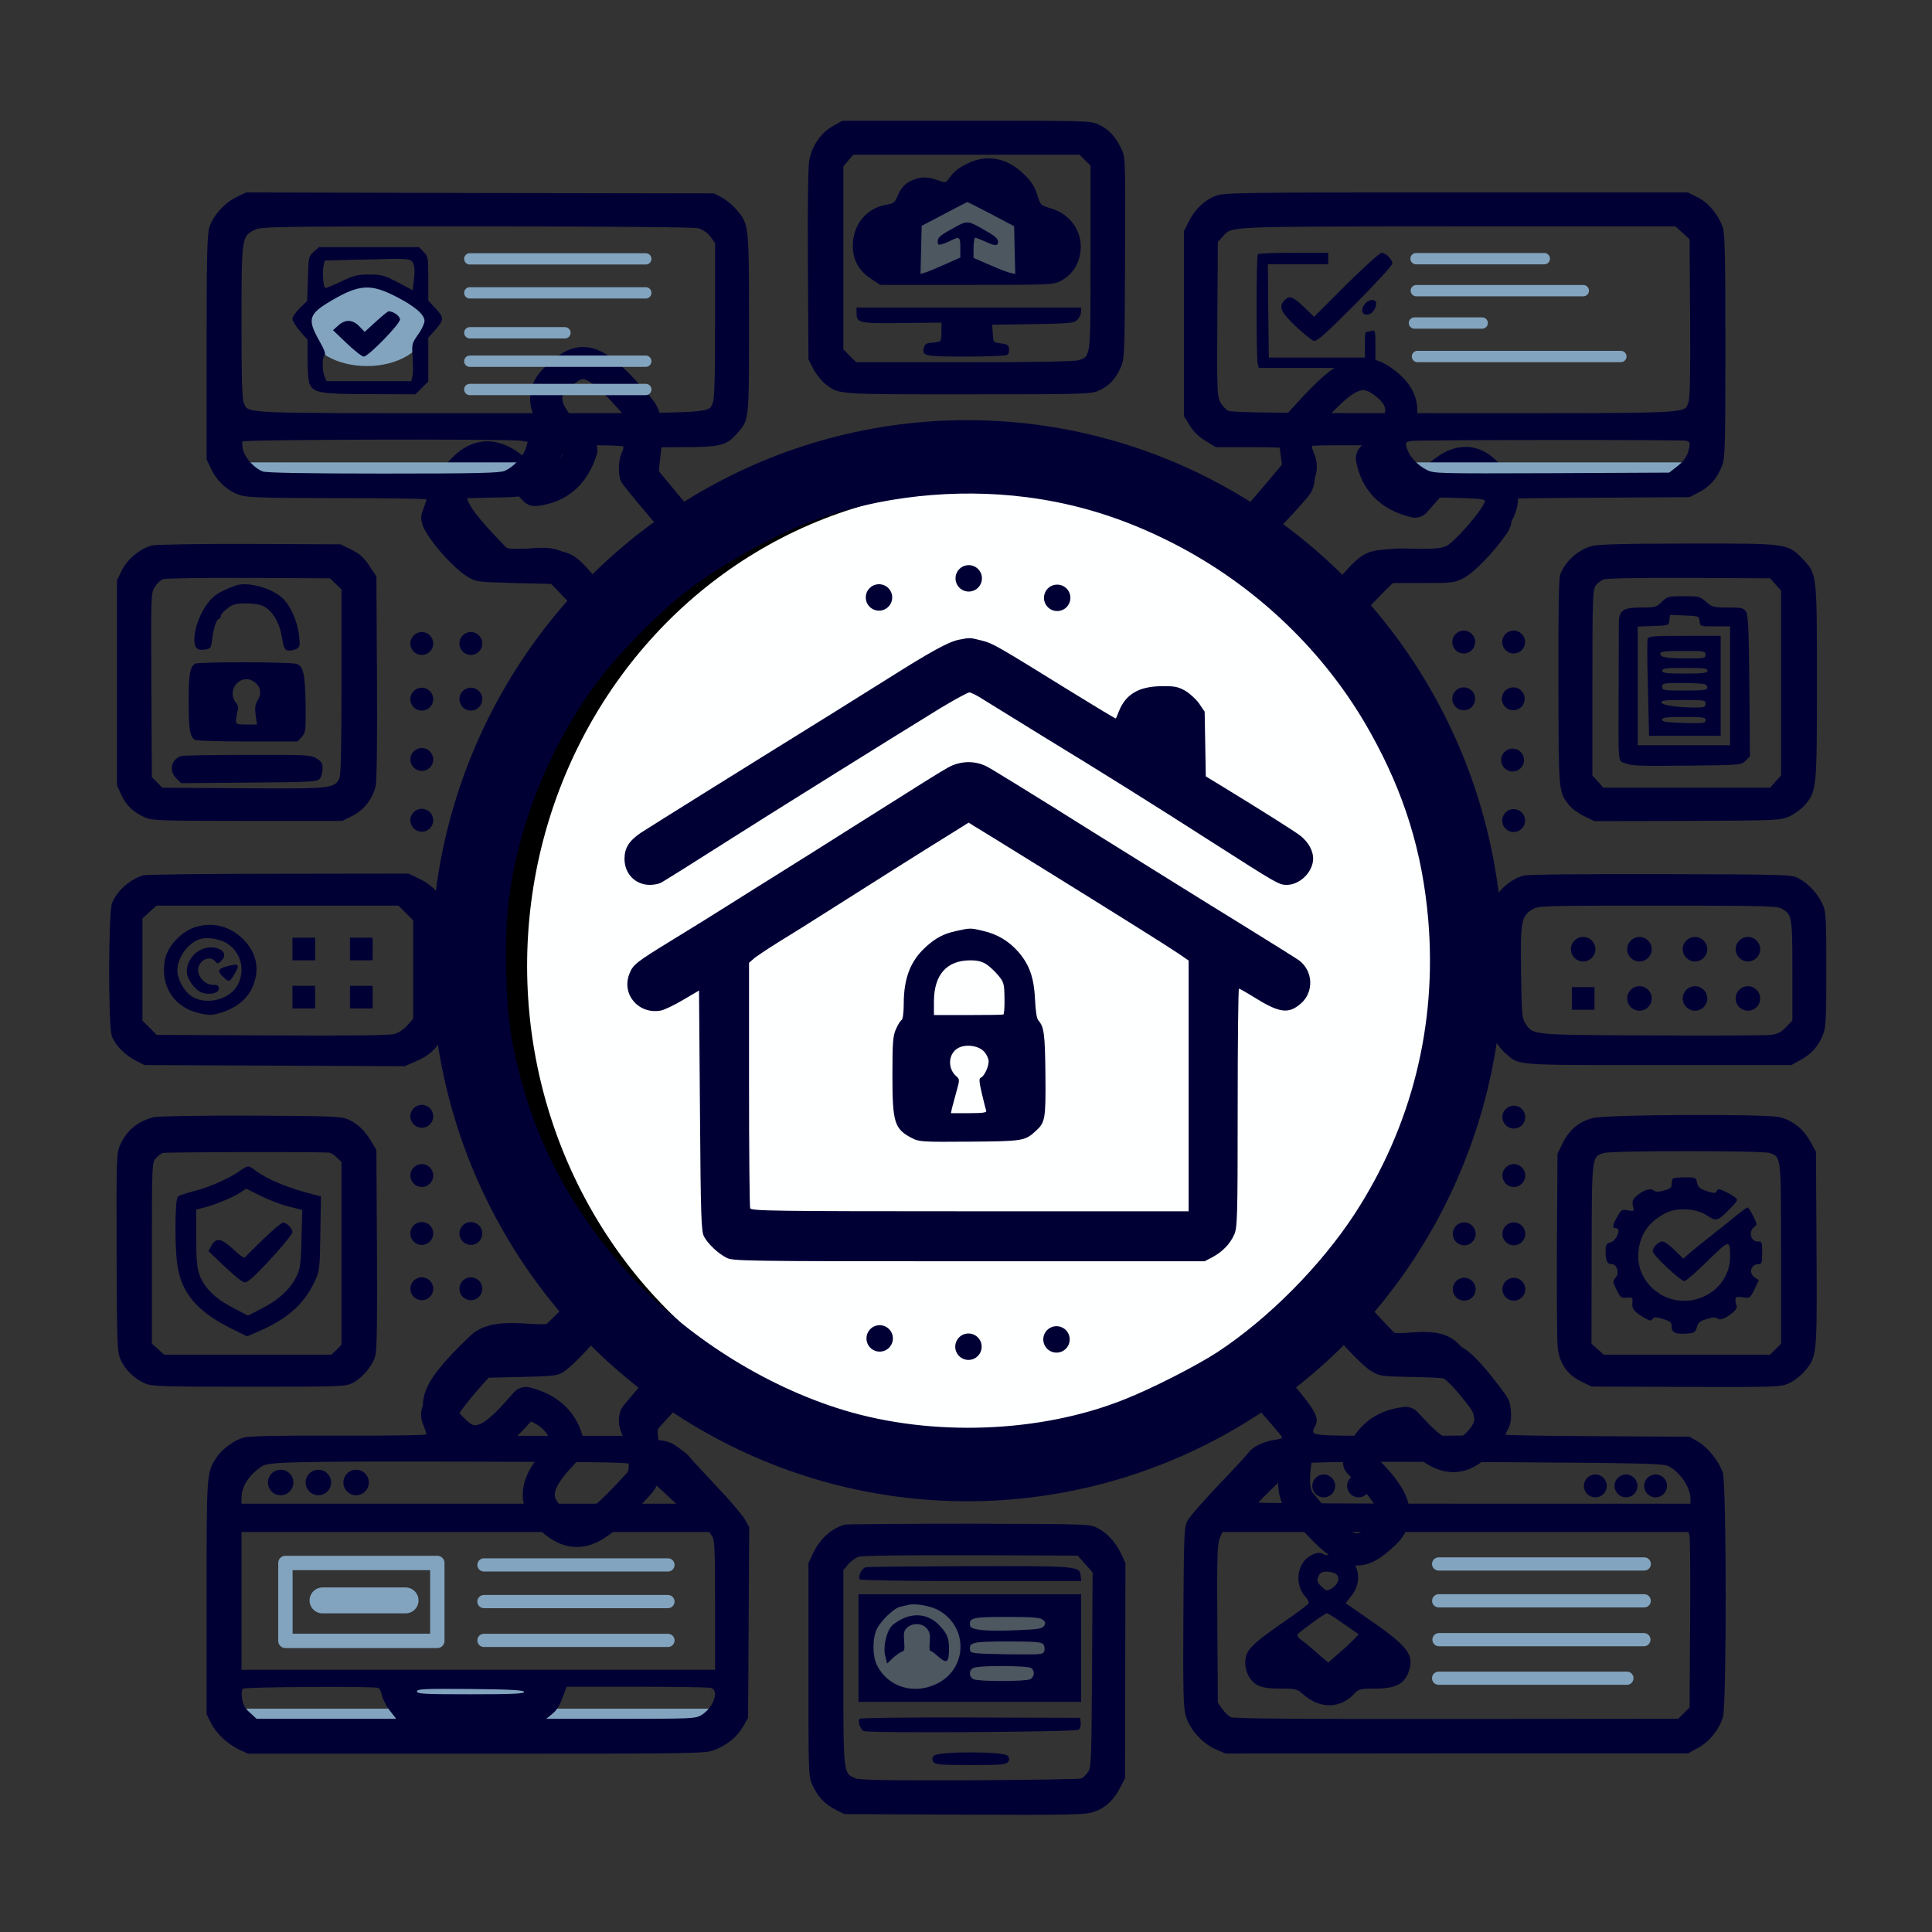 <?xml version="1.0" encoding="UTF-8" standalone="no"?>
<svg
   version="1.0"
   width="1024pt"
   height="1024pt"
   viewBox="0 0 1024 1024"
   preserveAspectRatio="xMidYMid meet"
   id="svg87"
   sodipodi:docname="logo-inkscape.svg"
   xml:space="preserve"
   inkscape:version="1.3.2 (091e20e, 2023-11-25, custom)"
   inkscape:export-filename="logo.svg"
   inkscape:export-xdpi="96"
   inkscape:export-ydpi="96"
   xmlns:inkscape="http://www.inkscape.org/namespaces/inkscape"
   xmlns:sodipodi="http://sodipodi.sourceforge.net/DTD/sodipodi-0.dtd"
   xmlns="http://www.w3.org/2000/svg"
   xmlns:svg="http://www.w3.org/2000/svg"><rect x="0" y="0" width="1024" height="1024" fill="#333333" stroke="none"/><style
     id="style1">.logo-blue-accent { stroke:#82a4bf;    fill:#82a4bf; }
.logo-fill { fill:#000035; }
.logo-stroke { stroke:#000035; }
</style><defs
     id="defs87" /><sodipodi:namedview
     id="namedview87"
     pagecolor="#ffffff"
     bordercolor="#000000"
     borderopacity="0.25"
     inkscape:showpageshadow="2"
     inkscape:pageopacity="0.0"
     inkscape:pagecheckerboard="0"
     inkscape:deskcolor="#d1d1d1"
     inkscape:document-units="pt"
     inkscape:zoom="0.49731445"
     inkscape:cx="775.16348"
     inkscape:cy="724.89348"
     inkscape:window-width="1920"
     inkscape:window-height="1009"
     inkscape:window-x="-8"
     inkscape:window-y="-8"
     inkscape:window-maximized="1"
     inkscape:current-layer="svg87"
     showgrid="false" /><ellipse
     style="display:inline;fill-opacity:1;stroke-width:325.447;stroke-linecap:butt;stroke-linejoin:round;stroke-miterlimit:14;stroke-dasharray:none;stroke-opacity:1"
     id="path92-7"
     cx="5126.122"
     cy="-5148.083"
     rx="2676.99"
     ry="2702.356"
     class="favicon-stroke  favicon-fill  logo-stroke"
     transform="matrix(0.1,0,0,0.1,0,1024)"
     inkscape:label="hintergrundRing" /><ellipse
     style="fill-opacity:1;fill:#feffff;"
     id="path92-3"
     cx="521.711"
     cy="511.909"
     class="favicon-stroke  favicon-fill"
     rx="242.33"
     ry="252.994"
     inkscape:label="hintergrund" /><path
     style="fill:none;stroke-width:17;stroke-linejoin:round;stroke-dasharray:none;stroke-opacity:1"
     d="m 369.827,287.448 c 0,0 -18.931,-19.994 -27.664,-30.714 -4.956,-6.084 5.346,-29.926 -3.146,-39.945 -25.517,-30.106 -31.328,-28.406 -44.615,-15.798 -13.287,12.608 3.399,27.02 13.729,37.577 -4.283,13.368 -12.762,19.858 -24.557,21.176 -8.781,-8.909 -22.307,-26.29 -37.257,-11.752 -14.95,14.537 -6.679,24.722 15.699,47.902 7.906,8.19 27.46,-0.854 33.673,5.173 9.62,9.332 28.547,30.658 28.547,30.658"
     id="path10-0"
     sodipodi:nodetypes="csszcczssc"
     class="logo-stroke "
     inkscape:label="dock" /><path
     style="fill:none;stroke-width:17;stroke-linejoin:round;stroke-dasharray:none;stroke-opacity:1"
     d="m 705.501,330.839 c 0,0 18.627,-20.277 28.713,-29.735 5.724,-5.368 30.225,3.25 39.629,-5.919 28.256,-27.552 26.155,-33.23 12.653,-45.607 -13.502,-12.377 -26.718,5.272 -36.53,16.312 -13.634,-3.342 -20.699,-11.348 -22.835,-23.023 8.276,-9.38 24.673,-24.083 9.13,-37.984 -15.543,-13.901 -25.127,-4.941 -46.692,18.996 -7.619,8.458 2.764,27.334 -2.816,33.952 -8.639,10.246 -28.596,30.612 -28.596,30.612"
     id="path10-0-2"
     sodipodi:nodetypes="csszcczssc"
     class="logo-stroke "
     inkscape:label="dock" /><path
     style="fill:none;stroke-width:17;stroke-linejoin:round;stroke-dasharray:none;stroke-opacity:1"
     d="m 659.089,725.661 c 0,0 18.741,20.173 27.371,30.975 4.898,6.131 -5.63,29.874 2.766,39.973 25.23,30.347 31.057,28.702 44.463,16.221 13.406,-12.481 -3.142,-27.051 -13.372,-37.706 4.41,-13.327 12.95,-19.736 24.757,-20.942 8.696,8.992 22.056,26.5 37.143,12.106 15.087,-14.395 6.913,-24.658 -15.243,-48.049 -7.828,-8.264 -27.467,0.593 -33.622,-5.492 -9.531,-9.423 -28.254,-30.928 -28.254,-30.928"
     id="path10-0-24"
     sodipodi:nodetypes="csszcczssc"
     class="logo-stroke "
     inkscape:label="dock" /><path
     style="fill:none;stroke-width:17;stroke-linejoin:round;stroke-dasharray:none;stroke-opacity:1"
     d="m 323.841,679.086 c 0,0 -18.819,20.1 -28.994,29.461 -5.775,5.313 -30.193,-3.536 -39.683,5.543 -28.517,27.282 -26.47,32.98 -13.085,45.485 13.384,12.505 26.766,-5.018 36.683,-15.965 13.602,3.471 20.59,11.544 22.615,23.238 -8.364,9.301 -24.9,23.848 -9.49,37.896 15.411,14.048 25.079,5.18 46.871,-18.552 7.699,-8.385 -2.505,-27.359 3.138,-33.923 8.736,-10.164 28.885,-30.339 28.885,-30.339"
     id="path10-0-2-0"
     sodipodi:nodetypes="csszcczssc"
     class="logo-stroke "
     inkscape:label="dock" /><g
     id="g92"
     style="display:inline"
     inkscape:label="Hell"><path
       style="display:inline;fill-opacity:1;stroke-width:6;stroke-linecap:round;stroke-dasharray:none;stroke-opacity:1"
       d="m 750.537,137.103 h 67.982"
       id="path88-69"
       class="logo-blue-accent" /><path
       style="display:inline;fill-opacity:1;stroke-width:6;stroke-linecap:round;stroke-dasharray:none;stroke-opacity:1"
       d="m 750.665,154.056 h 88.522"
       id="path88-8-9"
       class="logo-blue-accent" /><path
       style="display:inline;fill-opacity:1;stroke-width:6;stroke-linecap:round;stroke-dasharray:none;stroke-opacity:1"
       d="M 751.285,188.954 H 859.094"
       id="path88-6-6"
       class="logo-blue-accent" /><path
       style="display:inline;fill-opacity:1;stroke-width:6;stroke-linecap:round;stroke-dasharray:none;stroke-opacity:1"
       d="m 749.687,171.214 h 35.908"
       id="path88-66-5"
       class="logo-blue-accent" /><path
       style="fill-opacity:1;stroke-width:7.686;stroke-linecap:butt;stroke-dasharray:none;stroke-opacity:1"
       d="M 124.376,248.917 H 277.449"
       id="path88-5-1"
       class="logo-blue-accent" /><path
       style="fill-opacity:1;stroke-width:7.686;stroke-linecap:butt;stroke-dasharray:none;stroke-opacity:1"
       d="M 742.236,248.917 H 895.308"
       id="path88-5-1-5"
       class="logo-blue-accent" /><path
       style="fill-opacity:1;stroke-width:9.785;stroke-linecap:butt;stroke-dasharray:none;stroke-opacity:1"
       d="M 129.107,910.522 H 377.189"
       id="path88-5-1-5-7"
       class="logo-blue-accent" /><path
       style="display:inline;fill-opacity:1;stroke-width:6;stroke-linecap:round;stroke-dasharray:none;stroke-opacity:1"
       d="m 249,191.453 h 93.281"
       id="path88-6"
       class="logo-blue-accent" /><path
       style="display:inline;fill-opacity:1;stroke-width:6;stroke-linecap:round;stroke-dasharray:none;stroke-opacity:1"
       d="m 249,206.438 h 93.281"
       id="path88-5"
       class="logo-blue-accent" /><path
       style="display:inline;fill-opacity:1;stroke-width:6;stroke-linecap:round;stroke-dasharray:none;stroke-opacity:1"
       d="m 249,176.379 h 50.442"
       id="path88-66"
       class="logo-blue-accent" /><path
       style="fill-opacity:1;stroke-width:7;stroke-linecap:round;stroke-dasharray:none;stroke-opacity:1"
       d="m 256.5,829.432 h 97.532"
       id="path88-8-4"
       class="logo-blue-accent" /><path
       style="fill-opacity:1;stroke-width:13.735;stroke-linecap:round;stroke-dasharray:none;stroke-opacity:1"
       d="M 170.942,848.253 H 214.963"
       id="path88-8-4-6"
       class="logo-blue-accent" /><path
       style="display:inline;fill-opacity:1;stroke-width:14.219;stroke-linecap:round;stroke-dasharray:none;stroke-opacity:1"
       d="m 225.753,897.486 h 47.182"
       id="path88-8-4-6-4"
       class="logo-blue-accent" /><path
       style="fill-opacity:1;stroke-width:7;stroke-linecap:round;stroke-dasharray:none;stroke-opacity:1"
       d="m 256.5,848.867 h 97.532"
       id="path88-8-4-0"
       class="logo-blue-accent" /><path
       style="fill-opacity:1;stroke-width:7;stroke-linecap:round;stroke-dasharray:none;stroke-opacity:1"
       d="m 256.5,869.45 h 97.532"
       id="path88-8-4-8"
       class="logo-blue-accent" /><rect
       style="fill-opacity:0;stroke-width:7.618;stroke-linecap:butt;stroke-linejoin:round;stroke-dasharray:none;stroke-opacity:1"
       id="rect88"
       width="80.511"
       height="41.301"
       x="151.273"
       y="828.41"
       class="logo-blue-accent" /><path
       style="display:inline;fill-opacity:1;stroke-width:7;stroke-linecap:round;stroke-dasharray:none;stroke-opacity:1"
       d="M 762.506,828.934 H 871.5"
       id="path88-2"
       class="logo-blue-accent" /><path
       style="display:inline;fill-opacity:1;stroke-width:7;stroke-linecap:round;stroke-dasharray:none;stroke-opacity:1"
       d="M 762.536,848.462 H 871.464"
       id="path88-8-47"
       class="logo-blue-accent" /><path
       style="display:inline;fill-opacity:1;stroke-width:7;stroke-linecap:round;stroke-dasharray:none;stroke-opacity:1"
       d="m 762.5,889.491 h 99.794"
       id="path88-6-1"
       class="logo-blue-accent" /><path
       style="display:inline;fill-opacity:1;stroke-width:7;stroke-linecap:round;stroke-dasharray:none;stroke-opacity:1"
       d="M 762.696,869.053 H 871.301"
       id="path88-66-6"
       class="logo-blue-accent" /><path
       style="display:inline;fill-opacity:1;stroke-width:6;stroke-linecap:round;stroke-dasharray:none;stroke-opacity:1"
       d="m 249,137.203 h 93.281"
       id="path88"
       class="logo-blue-accent" /><path
       style="display:inline;fill-opacity:1;stroke-width:6;stroke-linecap:round;stroke-dasharray:none;stroke-opacity:1"
       d="m 249,155.222 h 93.281"
       id="path88-8"
       class="logo-blue-accent" /><rect
       style="fill-opacity:0.325;stroke-width:0;stroke-linecap:butt;stroke-linejoin:round;stroke-miterlimit:14;stroke-dasharray:none;stroke-opacity:1"
       id="rect92"
       width="110.904"
       height="51.453"
       x="457.48"
       y="848.045"
       class="logo-blue-accent" /><rect
       style="display:inline;fill-opacity:0.325;stroke-width:0;stroke-linecap:butt;stroke-linejoin:round;stroke-miterlimit:14;stroke-dasharray:none;stroke-opacity:1"
       id="rect92-0"
       width="54.919"
       height="41.819"
       x="486.165"
       y="106.191"
       class="logo-blue-accent" /><ellipse
       style="display:inline;fill-opacity:1;stroke-width:16.276;stroke-linecap:butt;stroke-linejoin:round;stroke-miterlimit:14;stroke-dasharray:none;stroke-opacity:1"
       id="path92"
       cx="194.444"
       cy="171.269"
       rx="24.391"
       ry="14.614"
       class="logo-blue-accent" /></g><g
     transform="matrix(0.1,0,0,-0.1,0,1024)"
     fill="#000000"
     stroke="none"
     id="g87"
     inkscape:label="Dunkel"
     style="display:inline;fill-opacity:1"><path
       d="m 4415,9572 c -61,-33 -109,-101 -125,-176 -7,-36 -10,-215 -8,-557 l 3,-504 27,-52 c 15,-28 43,-63 61,-77 76,-58 50,-56 756,-56 614,0 652,1 693,19 54,23 91,62 118,123 20,46 21,64 23,580 2,522 2,534 -19,578 -30,64 -67,105 -119,129 -44,21 -54,21 -702,21 h -658 z m 1336,-181 29,-29 v -487 c 0,-535 2,-522 -62,-544 -21,-7 -222,-11 -605,-11 h -575 l -34,34 -34,34 v 485 485 l 26,31 26,31 h 600 600 z"
       id="path1"
       style="fill-opacity:1"
       class="logo-fill" /><path
       d="m 5133,9376 c -52,-25 -77,-44 -105,-84 -14,-21 -17,-22 -58,-7 -53,19 -88,19 -131,1 -42,-17 -63,-40 -83,-88 -13,-31 -21,-37 -58,-43 -106,-18 -178,-106 -178,-218 0,-74 32,-133 96,-174 l 49,-33 h 458 c 430,0 460,1 495,19 64,33 100,86 109,160 12,101 -53,196 -155,226 -57,17 -57,17 -75,75 -14,43 -31,69 -70,107 -89,86 -192,106 -294,59 z m 119,-270 123,-65 3,-126 3,-127 -28,6 c -15,4 -65,23 -110,43 l -83,36 v 53 c 0,30 4,54 9,54 5,0 28,-9 52,-20 55,-25 69,-25 69,0 0,13 -18,30 -57,52 -109,63 -103,62 -187,15 -61,-33 -76,-47 -76,-65 0,-20 4,-22 23,-16 12,3 34,13 49,20 43,22 48,18 48,-38 v -53 l -83,-37 c -45,-20 -92,-40 -105,-43 l -23,-7 3,128 3,127 120,63 c 66,35 121,63 122,63 1,1 57,-28 125,-63 z"
       id="path2"
       style="fill-opacity:1"
       class="logo-fill" /><path
       d="m 4540,8581 c 0,-53 13,-56 242,-53 l 208,2 v -50 c 0,-33 -4,-50 -12,-51 -7,-1 -17,-2 -23,-4 -5,-1 -20,-3 -31,-3 -13,-1 -24,-11 -27,-24 -12,-45 2,-48 222,-48 113,0 212,4 219,9 8,4 12,19 10,32 -2,20 -10,25 -43,29 -40,5 -40,5 -43,52 l -3,47 214,3 c 195,3 217,5 236,22 12,11 21,30 21,43 v 23 h -595 -595 z"
       id="path3"
       style="fill-opacity:1"
       class="logo-fill" /><path
       d="m 1663,8906 c -27,-24 -28,-27 -31,-143 l -4,-118 -39,-38 c -21,-21 -39,-46 -39,-57 0,-10 18,-40 40,-65 l 40,-46 v -107 c 0,-66 5,-117 13,-132 21,-42 63,-49 321,-49 l 238,-1 34,34 34,34 v 116 116 l 33,37 c 52,58 52,68 7,117 l -40,43 v 117 c 0,111 -1,118 -25,141 l -24,25 h -265 -265 z m 504,-42 c 27,-7 35,-39 27,-108 l -7,-54 -79,42 c -72,37 -87,41 -151,41 -63,0 -82,-5 -151,-38 -43,-20 -81,-36 -83,-33 -9,9 -15,78 -9,110 l 7,35 142,4 c 78,1 174,4 212,5 39,1 80,-1 92,-4 z m -70,-195 c 99,-50 153,-96 153,-130 0,-13 -15,-46 -34,-72 -33,-47 -34,-50 -29,-122 3,-40 3,-85 -1,-99 l -6,-26 h -225 -225 l -10,26 c -13,33 -13,97 0,110 8,8 -2,33 -30,82 -62,111 -54,138 67,209 147,86 207,90 340,22 z"
       id="path5"
       style="fill-opacity:1"
       class="logo-fill" /><path
       d="m 1992,8535 -59,-54 -28,29 c -36,37 -74,39 -112,5 l -28,-25 73,-70 c 41,-39 81,-70 90,-70 24,0 192,172 192,197 0,18 -35,43 -60,43 -5,0 -35,-25 -68,-55 z"
       id="path6"
       style="fill-opacity:1"
       class="logo-fill" /><path
       d="m 6667,8893 c -9,-8 -9,-550 -1,-580 l 6,-23 h 309 309 v 101 c 0,100 0,101 -22,95 -13,-3 -26,-6 -29,-6 -3,0 -5,-30 -5,-67 l 1,-68 h -255 -255 l -3,248 -2,247 h 160 160 v 30 30 h -183 c -101,0 -187,-3 -190,-7 z"
       id="path7"
       style="fill-opacity:1"
       class="logo-fill" /><path
       d="m 7135,8731 -170,-170 -50,48 c -62,60 -80,66 -105,41 -35,-35 -25,-60 55,-137 42,-40 86,-75 97,-79 18,-5 53,26 220,193 109,110 198,207 198,216 0,22 -35,57 -57,57 -10,0 -94,-76 -188,-169 z"
       id="path8"
       style="fill-opacity:1"
       class="logo-fill" /><path
       d="m 7237,8632 c -31,-34 -17,-70 22,-57 20,6 40,43 34,63 -7,18 -37,15 -56,-6 z"
       id="path9"
       style="fill-opacity:1"
       class="logo-fill" /><path
       d="m 5081,6849 c -54,-11 -146,-61 -380,-209 -102,-64 -233,-146 -291,-182 -497,-308 -974,-606 -1015,-633 -61,-42 -85,-80 -85,-137 0,-79 57,-138 135,-138 20,0 46,5 58,11 20,11 194,120 357,224 189,121 882,553 1128,704 74,44 141,81 150,81 8,0 43,-17 76,-39 34,-21 171,-106 306,-189 320,-195 585,-361 905,-566 347,-222 354,-226 395,-226 70,0 140,69 140,140 0,41 -26,87 -66,119 -27,22 -205,134 -411,260 l -92,56 -3,172 -3,171 -30,44 c -17,24 -51,54 -75,68 -38,21 -57,24 -126,23 -119,-2 -188,-43 -224,-134 -7,-19 -14,-35 -16,-37 -1,-2 -109,63 -240,144 -393,243 -411,254 -471,269 -63,16 -60,16 -122,4 z"
       id="path13"
       style="fill-opacity:1"
       class="logo-fill" /><path
       d="m 5025,6172 c -49,-28 -90,-53 -500,-312 -115,-73 -282,-178 -370,-233 -88,-55 -221,-138 -295,-185 -74,-47 -205,-128 -290,-180 -201,-123 -216,-135 -235,-186 -41,-108 51,-214 168,-192 17,3 70,28 117,56 l 85,50 5,-637 c 4,-571 7,-641 22,-668 21,-38 73,-88 118,-111 34,-18 85,-19 1285,-19 h 1250 l 40,21 c 54,29 94,70 116,119 17,37 19,80 19,673 0,347 3,632 7,632 3,0 39,-20 79,-45 136,-85 184,-91 250,-33 69,61 64,172 -11,228 -11,8 -148,94 -305,191 -157,96 -514,319 -795,494 -280,176 -530,330 -554,342 -64,33 -141,31 -206,-5 z m 460,-509 c 444,-275 694,-432 758,-475 l 57,-39 V 4485 3820 H 5141 c -1047,0 -1159,2 -1165,16 -3,9 -6,305 -6,658 v 643 l 23,20 c 12,12 72,51 132,89 61,37 182,113 270,169 166,106 534,338 664,418 l 75,47 30,-19 c 17,-10 162,-99 321,-198 z"
       id="path14"
       style="fill-opacity:1"
       class="logo-fill" /><path
       d="m 5070,5306 c -68,-15 -109,-36 -162,-84 -82,-74 -118,-166 -118,-304 0,-45 -5,-80 -11,-84 -6,-3 -20,-25 -30,-48 -16,-36 -19,-67 -19,-244 0,-253 10,-286 105,-335 38,-19 55,-20 304,-18 280,2 294,4 349,55 52,46 55,64 53,298 -2,214 -7,256 -37,289 -9,10 -15,47 -18,110 -5,114 -29,185 -87,252 -50,58 -113,96 -188,113 -66,16 -69,16 -141,0 z m 160,-178 c 18,-13 47,-40 63,-60 28,-35 30,-44 31,-120 1,-46 -2,-84 -6,-85 -5,-2 -89,-3 -188,-3 h -180 v 73 c 1,141 67,216 191,217 42,0 64,-6 89,-22 z m -13,-463 c 13,-14 23,-37 23,-51 0,-30 -25,-81 -42,-86 -10,-4 -8,-23 6,-84 10,-43 21,-85 23,-91 4,-10 -18,-13 -91,-13 h -96 l 6,28 c 4,15 15,55 24,89 17,61 17,63 -3,80 -46,42 -41,119 11,148 41,23 111,13 139,-20 z"
       id="path15"
       style="fill-opacity:1"
       class="logo-fill" /><path
       d="m 6950,1997 c -77,-39 -92,-156 -28,-224 11,-12 17,-26 13,-32 -3,-6 -54,-45 -113,-85 -196,-136 -222,-163 -222,-231 0,-22 9,-54 20,-72 30,-49 66,-63 166,-63 83,0 88,-1 122,-31 88,-78 197,-76 271,5 23,24 31,26 108,26 114,0 162,27 183,101 24,81 -14,128 -217,268 l -121,84 30,38 c 58,72 45,168 -28,215 -21,15 -33,16 -64,7 -22,-5 -45,-6 -52,-2 -18,12 -39,11 -68,-4 z m 134,-102 c 20,-20 7,-55 -27,-75 -25,-14 -28,-13 -54,12 -23,24 -25,30 -15,53 9,20 19,25 46,25 19,0 41,-7 50,-15 z m 37,-261 80,-56 -23,-25 c -13,-14 -49,-48 -81,-75 l -57,-50 -63,54 c -34,30 -72,61 -84,69 -12,9 -19,20 -15,27 9,13 143,111 155,111 4,1 44,-24 88,-55 z"
       id="path28"
       style="fill-opacity:1"
       class="logo-fill" /><path
       d="m 806,7349 c -61,-15 -131,-72 -161,-133 l -25,-52 v -543 -544 l 24,-52 c 25,-55 67,-94 130,-120 32,-14 105,-16 539,-16 h 501 l 54,27 c 59,29 104,86 123,156 6,24 9,234 7,576 l -3,537 -38,57 c -30,45 -51,63 -95,85 l -57,28 -480,2 c -266,1 -497,-3 -519,-8 z m 973,-203 31,-30 v -487 c 0,-344 -3,-495 -11,-513 -26,-55 -39,-57 -508,-54 l -431,3 -27,28 -28,27 -3,488 c -2,473 -2,488 18,520 11,18 30,37 43,42 12,5 209,8 454,7 l 432,-2 z"
       id="path29"
       style="fill-opacity:1"
       class="logo-fill" /><path
       d="m 1248,7136 c -84,-31 -116,-51 -147,-93 -41,-53 -70,-132 -71,-189 0,-49 14,-63 57,-57 30,5 32,8 38,57 7,58 23,106 36,106 5,0 9,7 9,14 0,8 16,27 35,41 28,22 45,27 98,27 40,0 75,-5 95,-16 47,-24 84,-86 96,-164 10,-57 15,-67 33,-70 12,-2 32,2 43,8 20,11 21,17 15,73 -9,75 -45,157 -88,197 -58,55 -189,89 -249,66 z"
       id="path30"
       style="fill-opacity:1"
       class="logo-fill" /><path
       d="m 1034,6722 c -28,-18 -34,-56 -34,-202 0,-146 6,-184 34,-202 6,-4 131,-8 277,-8 h 266 l 22,24 c 21,23 22,31 21,167 -3,165 -11,206 -47,220 -29,11 -523,12 -539,1 z m 323,-104 c 27,-25 29,-59 7,-93 -12,-19 -14,-37 -9,-75 l 7,-50 h -56 c -52,0 -56,2 -55,23 1,12 4,33 8,47 5,16 3,31 -5,41 -64,74 32,174 103,107 z"
       id="path31"
       style="fill-opacity:1"
       class="logo-fill" /><path
       d="m 960,6233 c -54,-20 -66,-78 -25,-119 l 25,-25 361,3 c 344,3 361,4 375,22 8,11 14,35 14,53 0,27 -6,37 -32,53 -31,19 -51,20 -368,19 -184,0 -342,-3 -350,-6 z"
       id="path32"
       style="fill-opacity:1"
       class="logo-fill" /><path
       d="m 8438,7346 c -75,-20 -141,-80 -169,-152 -7,-20 -10,-196 -9,-573 1,-587 0,-574 55,-647 14,-18 50,-45 80,-59 l 55,-27 492,1 c 475,2 493,3 540,23 27,12 64,39 84,61 63,75 64,84 64,652 0,583 1,573 -79,656 -77,79 -81,79 -610,78 -334,0 -469,-4 -503,-13 z m 973,-204 29,-32 v -490 -490 l -29,-32 -29,-33 h -442 -442 l -29,33 -29,32 v 493 c 0,451 2,494 18,514 9,12 28,27 42,32 16,6 187,9 453,8 l 429,-2 z"
       id="path33"
       style="fill-opacity:1"
       class="logo-fill" /><path
       d="m 8808,7050 c -29,-28 -36,-30 -109,-30 -99,0 -119,-15 -119,-87 0,-27 0,-181 -1,-343 -1,-424 -5,-378 37,-396 30,-13 85,-15 325,-12 285,3 289,3 311,26 l 23,23 -3,372 c -3,306 -6,376 -18,395 -13,20 -22,22 -95,22 -76,0 -84,2 -116,30 -32,28 -39,30 -118,30 -81,0 -87,-1 -117,-30 z m 200,-102 c 3,-28 4,-28 83,-28 h 79 v -315 -315 h -245 -245 v 315 314 l 83,3 c 82,3 82,3 85,31 l 3,28 77,-3 c 76,-3 77,-3 80,-30 z"
       id="path34"
       style="fill-opacity:1"
       class="logo-fill" /><path
       d="m 8733,6855 c -3,-9 -3,-118 1,-243 3,-125 6,-237 6,-249 v -23 h 190 190 v 265 265 h -190 c -163,0 -192,-2 -197,-15 z m 307,-85 c 0,-19 -7,-20 -97,-20 -111,0 -143,6 -143,26 0,11 24,14 120,14 113,0 120,-1 120,-20 z m 10,-85 c 0,-12 -20,-15 -120,-15 -100,0 -120,3 -120,15 0,13 20,15 120,15 100,0 120,-2 120,-15 z m -16,-71 c 9,-3 16,-12 16,-20 0,-11 -24,-14 -120,-14 -113,0 -120,1 -120,20 0,19 7,20 104,20 57,0 111,-3 120,-6 z m 6,-104 c 0,-18 -7,-20 -54,-20 -93,0 -175,12 -180,26 -4,11 17,14 114,14 113,0 120,-1 120,-20 z m 0,-87 c 0,-16 -11,-18 -115,-15 -92,3 -115,6 -115,18 0,11 22,14 115,14 103,0 115,-2 115,-17 z"
       id="path35"
       style="fill-opacity:1"
       class="logo-fill" /><path
       d="m 760,5601 c -72,-22 -139,-81 -166,-147 -20,-49 -21,-658 -1,-707 21,-50 69,-99 124,-127 l 48,-25 690,-3 690,-3 62,27 c 70,29 115,73 144,141 17,40 19,73 19,341 1,207 -3,308 -11,332 -26,76 -68,121 -144,156 l -50,24 -690,-1 c -379,0 -701,-4 -715,-8 z m 1391,-200 39,-39 v -260 -261 l -31,-36 c -17,-19 -47,-40 -67,-45 -25,-8 -234,-10 -649,-8 l -613,3 -37,38 -38,37 v 271 271 l 37,34 38,34 h 641 641 z"
       id="path48"
       style="fill-opacity:1"
       class="logo-fill" /><path
       d="m 1041,5328 c -77,-22 -153,-101 -167,-175 -26,-141 50,-256 189,-285 48,-10 64,-9 110,5 79,25 134,69 163,130 43,94 27,184 -46,258 -69,69 -159,93 -249,67 z m 168,-92 c 69,-48 91,-138 52,-214 -40,-79 -165,-112 -243,-64 -41,25 -78,91 -78,139 0,63 50,137 110,162 42,18 115,7 159,-23 z"
       id="path49"
       style="fill-opacity:1"
       class="logo-fill" /><path
       d="m 1053,5200 c -37,-22 -63,-67 -63,-108 0,-37 37,-93 74,-110 39,-19 96,-8 96,18 0,16 -7,20 -30,20 -40,0 -80,39 -80,78 0,51 61,82 90,47 12,-14 15,-14 31,1 59,53 -43,100 -118,54 z"
       id="path50"
       style="fill-opacity:1"
       class="logo-fill" /><path
       d="m 1198,5117 c -44,-12 -47,-25 -15,-55 30,-29 34,-28 57,11 35,57 28,64 -42,44 z"
       id="path51"
       style="fill-opacity:1"
       class="logo-fill" /><path
       d="m 8074,5599 c -65,-19 -127,-71 -159,-133 l -30,-60 v -305 -306 l 27,-51 c 15,-28 44,-66 64,-84 79,-69 34,-65 814,-65 h 705 l 50,28 c 58,32 94,73 118,135 15,36 17,84 17,345 0,272 -2,306 -19,343 -25,55 -76,111 -125,137 -41,22 -42,22 -736,24 -401,1 -708,-2 -726,-8 z m 1365,-173 c 59,-31 61,-40 61,-330 v -265 l -33,-34 c -24,-26 -44,-37 -77,-42 -25,-3 -310,-5 -635,-3 -649,3 -628,1 -671,65 -17,25 -19,52 -22,269 -4,271 1,298 60,334 32,19 49,20 661,20 529,0 632,-2 656,-14 z"
       id="path56"
       style="fill-opacity:1"
       class="logo-fill" /><path
       d="m 817,4319 c -86,-21 -145,-69 -180,-147 -20,-46 -20,-62 -19,-570 2,-497 3,-525 21,-568 23,-52 70,-99 126,-125 37,-17 73,-19 553,-19 490,0 514,1 551,20 51,26 106,91 120,143 9,30 11,189 9,567 l -3,525 -27,45 c -33,57 -72,94 -123,117 -37,16 -81,18 -515,20 -261,1 -492,-3 -513,-8 z m 926,-188 c 10,-1 29,-12 42,-26 l 25,-24 v -484 -484 l -26,-27 -27,-26 H 1314 870 l -32,29 -33,29 v 480 c 0,466 1,481 20,502 11,12 28,25 37,29 13,5 803,7 881,2 z"
       id="path67"
       style="fill-opacity:1"
       class="logo-fill" /><path
       d="m 1270,4033 c -53,-38 -166,-88 -245,-107 -38,-10 -75,-22 -82,-28 -16,-13 -18,-258 -3,-363 21,-145 103,-244 275,-331 l 94,-47 70,30 c 147,65 234,144 288,259 27,57 28,65 31,256 l 3,197 -43,11 c -134,34 -243,80 -304,126 -38,29 -40,29 -84,-3 z m 113,-132 c 43,-21 109,-47 148,-56 l 71,-18 -4,-151 c -3,-129 -6,-158 -25,-198 -30,-66 -95,-127 -183,-172 l -76,-39 -82,43 c -94,49 -152,107 -176,177 -12,34 -16,86 -16,194 v 148 l 43,11 c 56,14 155,55 192,80 17,11 30,20 30,20 0,0 35,-18 78,-39 z"
       id="path68"
       style="fill-opacity:1"
       class="logo-fill" /><path
       d="m 1396,3673 c -50,-49 -94,-92 -98,-98 -4,-5 -32,15 -62,44 -63,59 -91,63 -116,18 l -15,-28 72,-69 c 39,-37 83,-76 97,-85 24,-16 27,-16 53,4 51,40 223,232 223,250 0,20 -30,51 -50,51 -7,0 -54,-39 -104,-87 z"
       id="path69"
       style="fill-opacity:1"
       class="logo-fill" /><path
       d="m 8441,4314 c -72,-19 -124,-63 -158,-132 l -28,-57 -3,-480 c -1,-264 0,-508 4,-543 8,-86 49,-147 124,-184 l 55,-27 500,-2 c 482,-1 502,-1 546,19 25,11 62,39 82,62 68,80 68,77 65,651 l -3,514 -30,55 c -37,67 -98,115 -165,129 -82,18 -921,14 -989,-5 z m 938,-185 c 62,-22 61,-11 61,-534 v -477 l -29,-29 -29,-29 h -441 -441 l -32,29 -33,29 1,476 c 1,527 0,516 67,535 46,13 838,13 876,0 z"
       id="path70"
       style="fill-opacity:1"
       class="logo-fill" /><path
       d="m 8867,3993 c -4,-3 -7,-17 -7,-29 0,-19 -8,-25 -41,-34 -30,-8 -44,-8 -55,1 -17,14 -59,-1 -94,-33 -16,-15 -20,-27 -15,-50 7,-29 6,-29 -27,-23 -31,6 -35,4 -56,-33 -26,-47 -28,-62 -7,-62 31,0 3,-68 -32,-76 -19,-5 -23,-13 -23,-44 0,-51 8,-70 31,-70 30,0 44,-48 22,-72 -16,-18 -16,-21 5,-64 20,-41 25,-45 55,-42 30,3 32,1 29,-28 -3,-32 9,-47 66,-80 27,-16 34,-16 41,-5 8,12 16,12 55,0 40,-12 46,-17 46,-41 0,-32 23,-41 86,-36 34,3 40,7 48,34 7,25 17,33 53,43 34,10 46,11 58,1 20,-17 109,44 100,68 -7,19 -8,22 -6,40 1,9 12,10 39,6 36,-6 38,-5 61,42 l 23,49 -21,14 c -35,23 -21,71 21,71 15,0 18,9 18,60 0,57 -1,60 -24,60 -37,0 -50,52 -19,76 17,12 17,15 -4,58 -13,25 -26,46 -31,46 -4,0 -30,-19 -57,-41 -28,-23 -84,-68 -125,-100 -41,-32 -94,-75 -117,-94 l -41,-36 -46,45 c -25,25 -54,46 -64,46 -22,0 -52,-30 -52,-52 0,-20 147,-158 168,-158 8,0 63,48 122,106 117,115 120,116 120,21 -1,-103 -71,-192 -175,-222 -164,-48 -329,86 -311,253 11,93 56,157 144,202 61,32 162,26 221,-13 48,-32 55,-30 121,37 42,44 43,46 25,61 -11,8 -35,22 -54,31 -30,14 -35,14 -42,1 -8,-13 -14,-13 -53,0 -36,12 -46,21 -51,44 -6,28 -9,29 -64,29 -32,0 -61,-3 -64,-7 z"
       id="path71"
       style="fill-opacity:1"
       class="logo-fill" /><path
       d="m 4477,2159 c -70,-19 -133,-77 -169,-154 l -23,-50 v -565 c 0,-557 0,-566 21,-611 29,-63 65,-101 122,-130 l 47,-24 635,-3 c 562,-2 641,-1 685,14 61,19 108,62 142,129 l 26,50 1,570 1,570 -23,50 c -28,60 -73,110 -127,137 -39,20 -55,21 -677,22 -351,0 -648,-2 -661,-5 z m 1275,-209 39,-44 -3,-516 c -3,-477 -4,-517 -21,-542 -10,-14 -26,-30 -35,-34 -9,-4 -276,-8 -592,-10 -458,-1 -581,1 -607,11 -64,27 -63,20 -63,589 v 514 l 26,31 c 14,17 40,35 57,40 19,6 270,9 596,8 l 563,-2 z"
       id="path82"
       style="display:inline;fill-opacity:1"
       class="logo-fill" /><path
       d="m 4587,1933 c -19,-5 -41,-49 -31,-64 3,-5 247,-9 590,-9 h 585 l -3,27 c -6,53 -9,53 -588,52 -294,-1 -543,-3 -553,-6 z"
       id="path83"
       style="display:inline;fill-opacity:1"
       class="logo-fill" /><path
       d="m 4550,1505 v -285 h 590 590 v 285 285 h -590 -590 z m 427,199 c 158,-91 150,-312 -15,-390 -121,-57 -255,-15 -313,98 -26,50 -26,146 0,197 23,44 91,109 123,115 13,3 32,7 43,10 39,9 121,-6 162,-30 z m 549,-48 c 15,-12 17,-18 8,-33 -9,-15 -30,-19 -135,-23 -170,-8 -253,0 -257,23 -8,42 11,47 192,47 134,0 176,-3 192,-14 z m 4,-131 c 6,-8 9,-23 5,-35 -6,-20 -12,-20 -198,-18 -175,3 -192,5 -195,21 -8,42 11,47 198,47 143,0 180,-3 190,-15 z m -62,-127 c 18,-18 14,-46 -7,-58 -26,-13 -276,-13 -302,0 -24,13 -25,46 -1,59 25,15 295,14 310,-1 z"
       id="path84"
       style="display:inline;fill-opacity:1"
       class="logo-fill" /><path
       d="m 4785,1661 c -22,-10 -49,-28 -59,-39 -29,-33 -46,-112 -34,-159 l 10,-40 29,28 c 17,15 38,31 48,34 15,4 17,14 13,58 -3,43 -1,55 17,71 29,26 81,23 104,-6 15,-17 18,-34 15,-70 -3,-27 -1,-48 3,-48 5,0 25,-14 44,-32 44,-38 55,-29 55,45 0,54 -10,79 -49,120 -52,57 -125,71 -196,38 z"
       id="path85"
       style="display:inline;fill-opacity:1"
       class="logo-fill" /><path
       d="m 4555,1130 c -10,-15 6,-58 23,-65 31,-12 1125,-5 1139,7 8,6 13,23 11,37 l -3,26 -582,2 c -328,1 -585,-2 -588,-7 z"
       id="path86"
       style="display:inline;fill-opacity:1"
       class="logo-fill" /><path
       d="m 4949,934 c -9,-11 -10,-20 -2,-32 9,-15 34,-17 198,-17 164,0 189,2 198,17 8,12 7,21 -2,32 -20,24 -372,24 -392,0 z"
       id="path87"
       style="display:inline;fill-opacity:1"
       class="logo-fill" /><circle
       style="fill-opacity:1;stroke:none;stroke-width:294.617;stroke-linecap:butt;stroke-linejoin:round;stroke-dasharray:none;stroke-opacity:1"
       id="path89"
       transform="scale(1,-1)"
       cy="-2382.5"
       cx="1487.5"
       r="67.5"
       class="logo-fill" /><circle
       style="fill-opacity:1;stroke:none;stroke-width:294.617;stroke-linecap:butt;stroke-linejoin:round;stroke-dasharray:none;stroke-opacity:1"
       id="path89-3"
       transform="scale(1,-1)"
       cy="-2382.5"
       cx="1687.5"
       r="67.5"
       class="logo-fill" /><circle
       style="fill-opacity:1;stroke:none;stroke-width:294.617;stroke-linecap:butt;stroke-linejoin:round;stroke-dasharray:none;stroke-opacity:1"
       id="path89-2"
       transform="scale(1,-1)"
       cy="-2382.5"
       cx="1887.5"
       r="67.5"
       class="logo-fill" /><circle
       style="fill-opacity:1;stroke:none;stroke-width:7.675;stroke-linecap:butt;stroke-linejoin:round;stroke-dasharray:none;stroke-opacity:1"
       id="path91"
       cx="701.617"
       cy="787.565"
       r="6.065"
       transform="matrix(10,0,0,-10,0,10240)"
       class="logo-fill" /><circle
       style="fill-opacity:1;stroke:none;stroke-width:7.675;stroke-linecap:butt;stroke-linejoin:round;stroke-dasharray:none;stroke-opacity:1"
       id="path91-8"
       cx="720.077"
       cy="787.565"
       r="6.065"
       transform="matrix(10,0,0,-10,0,10240)"
       class="logo-fill" /><circle
       style="fill-opacity:1;stroke:none;stroke-width:76.747;stroke-linecap:butt;stroke-linejoin:round;stroke-dasharray:none;stroke-opacity:1"
       id="path91-1"
       cx="8455.655"
       cy="-2364.349"
       r="60.651"
       transform="matrix(1,0,0,-1,0,2.5e-4)"
       class="logo-fill" /><circle
       style="fill-opacity:1;stroke:none;stroke-width:76.747;stroke-linecap:butt;stroke-linejoin:round;stroke-dasharray:none;stroke-opacity:1"
       id="path91-2"
       cx="8618.15"
       cy="-2364.349"
       r="60.651"
       transform="matrix(1,0,0,-1,0,2.5e-4)"
       class="logo-fill" /><circle
       style="fill-opacity:1;stroke:none;stroke-width:76.747;stroke-linecap:butt;stroke-linejoin:round;stroke-dasharray:none;stroke-opacity:1"
       id="path91-7"
       cx="8775.008"
       cy="-2364.349"
       r="60.651"
       transform="matrix(1,0,0,-1,0,2.5e-4)"
       class="logo-fill" /><circle
       style="fill-opacity:1;stroke:none;stroke-width:8.225;stroke-linecap:butt;stroke-linejoin:round;stroke-dasharray:none;stroke-opacity:1"
       id="path91-7-7"
       cx="839.1"
       cy="503.1"
       r="6.5"
       transform="matrix(10,0,0,-10,0,10240)"
       class="logo-fill" /><circle
       style="fill-opacity:1;stroke:none;stroke-width:8.225;stroke-linecap:butt;stroke-linejoin:round;stroke-dasharray:none;stroke-opacity:1"
       id="path91-7-4"
       cx="868.948"
       cy="503.1"
       r="6.5"
       transform="matrix(10,0,0,-10,0,10240)"
       class="logo-fill" /><circle
       style="fill-opacity:1;stroke:none;stroke-width:8.225;stroke-linecap:butt;stroke-linejoin:round;stroke-dasharray:none;stroke-opacity:1"
       id="path91-7-1"
       cx="898.385"
       cy="503.1"
       r="6.5"
       transform="matrix(10,0,0,-10,0,10240)"
       class="logo-fill" /><circle
       style="fill-opacity:1;stroke:none;stroke-width:8.225;stroke-linecap:butt;stroke-linejoin:round;stroke-dasharray:none;stroke-opacity:1"
       id="path91-7-0"
       cx="926.434"
       cy="503.1"
       r="6.5"
       transform="matrix(10,0,0,-10,0,10240)"
       class="logo-fill" /><circle
       style="fill-opacity:1;stroke:none;stroke-width:8.225;stroke-linecap:butt;stroke-linejoin:round;stroke-dasharray:none;stroke-opacity:1"
       id="path91-7-01"
       cx="868.948"
       cy="529.203"
       r="6.5"
       transform="matrix(10,0,0,-10,0,10240)"
       class="logo-fill" /><circle
       style="fill-opacity:1;stroke:none;stroke-width:8.225;stroke-linecap:butt;stroke-linejoin:round;stroke-dasharray:none;stroke-opacity:1"
       id="path91-7-8"
       cx="898.385"
       cy="529.203"
       r="6.5"
       transform="matrix(10,0,0,-10,0,10240)"
       class="logo-fill" /><circle
       style="fill-opacity:1;stroke:none;stroke-width:8.225;stroke-linecap:butt;stroke-linejoin:round;stroke-dasharray:none;stroke-opacity:1"
       id="path91-7-6"
       cx="926.434"
       cy="529.203"
       r="6.5"
       transform="matrix(10,0,0,-10,0,10240)"
       class="logo-fill" /><circle
       style="fill-opacity:1;stroke:none;stroke-width:7.675;stroke-linecap:butt;stroke-linejoin:round;stroke-dasharray:none;stroke-opacity:1"
       id="path91-7-19"
       cx="802.365"
       cy="592.09"
       r="6.065"
       transform="matrix(10,0,0,-10,0,10240)"
       class="logo-fill" /><circle
       style="fill-opacity:1;stroke:none;stroke-width:7.675;stroke-linecap:butt;stroke-linejoin:round;stroke-dasharray:none;stroke-opacity:1"
       id="path91-7-5"
       cx="802.365"
       cy="623.052"
       r="6.065"
       transform="matrix(10,0,0,-10,0,10240)"
       class="logo-fill" /><circle
       style="fill-opacity:1;stroke:none;stroke-width:7.675;stroke-linecap:butt;stroke-linejoin:round;stroke-dasharray:none;stroke-opacity:1"
       id="path91-7-75"
       cx="802.365"
       cy="653.972"
       r="6.065"
       transform="matrix(10,0,0,-10,0,10240)"
       class="logo-fill" /><circle
       style="fill-opacity:1;stroke:none;stroke-width:7.675;stroke-linecap:butt;stroke-linejoin:round;stroke-dasharray:none;stroke-opacity:1"
       id="path91-7-04"
       cx="802.365"
       cy="683.315"
       r="6.065"
       transform="matrix(10,0,0,-10,0,10240)"
       class="logo-fill" /><circle
       style="fill-opacity:1;stroke:none;stroke-width:7.675;stroke-linecap:butt;stroke-linejoin:round;stroke-dasharray:none;stroke-opacity:1"
       id="path91-7-69"
       cx="776.065"
       cy="653.972"
       r="6.065"
       transform="matrix(10,0,0,-10,0,10240)"
       class="logo-fill" /><circle
       style="fill-opacity:1;stroke:none;stroke-width:7.675;stroke-linecap:butt;stroke-linejoin:round;stroke-dasharray:none;stroke-opacity:1"
       id="path91-7-2"
       cx="776.065"
       cy="683.315"
       r="6.065"
       transform="matrix(10,0,0,-10,0,10240)"
       class="logo-fill" /><rect
       style="fill-opacity:1"
       id="rect91"
       width="11.999"
       height="11.999"
       x="833.1"
       y="523.203"
       transform="matrix(10,0,0,-10,0,10240)"
       class="logo-fill" /><rect
       style="fill-opacity:1"
       id="rect91-6"
       width="119.993"
       height="119.993"
       x="1550.003"
       y="-5269.997"
       transform="scale(1,-1)"
       class="logo-fill" /><rect
       style="fill-opacity:1"
       id="rect91-0"
       width="119.993"
       height="119.993"
       x="1855.003"
       y="-5269.997"
       transform="scale(1,-1)"
       class="logo-fill" /><rect
       style="fill-opacity:1"
       id="rect91-3"
       width="119.993"
       height="119.993"
       x="1550.003"
       y="-5014.997"
       transform="scale(1,-1)"
       class="logo-fill" /><rect
       style="fill-opacity:1"
       id="rect91-9"
       width="119.993"
       height="119.993"
       x="1855.003"
       y="-5014.997"
       transform="scale(1,-1)"
       class="logo-fill" /><circle
       style="display:inline;fill-opacity:1;stroke:none;stroke-width:7.675;stroke-linecap:butt;stroke-linejoin:round;stroke-dasharray:none;stroke-opacity:1"
       id="path91-7-19-2-3-0"
       cx="223.565"
       cy="591.665"
       r="6.065"
       transform="matrix(10,0,0,-10,0,10240)"
       class="logo-fill" /><circle
       style="display:inline;fill-opacity:1;stroke:none;stroke-width:7.675;stroke-linecap:butt;stroke-linejoin:round;stroke-dasharray:none;stroke-opacity:1"
       id="path91-7-19-2-3-2"
       cx="223.565"
       cy="623.055"
       r="6.065"
       transform="matrix(10,0,0,-10,0,10240)"
       class="logo-fill" /><circle
       style="display:inline;fill-opacity:1;stroke:none;stroke-width:7.675;stroke-linecap:butt;stroke-linejoin:round;stroke-dasharray:none;stroke-opacity:1"
       id="path91-7-19-2-3-02"
       cx="223.565"
       cy="653.765"
       r="6.065"
       transform="matrix(10,0,0,-10,0,10240)"
       class="logo-fill" /><circle
       style="display:inline;fill-opacity:1;stroke:none;stroke-width:7.675;stroke-linecap:butt;stroke-linejoin:round;stroke-dasharray:none;stroke-opacity:1"
       id="path91-7-19-2-3-73"
       cx="223.565"
       cy="683.065"
       r="6.065"
       transform="matrix(10,0,0,-10,0,10240)"
       class="logo-fill" /><circle
       style="display:inline;fill-opacity:1;stroke:none;stroke-width:7.675;stroke-linecap:butt;stroke-linejoin:round;stroke-dasharray:none;stroke-opacity:1"
       id="path91-7-19-2-3-74"
       cx="249.565"
       cy="653.765"
       r="6.065"
       transform="matrix(10,0,0,-10,0,10240)"
       class="logo-fill" /><circle
       style="display:inline;fill-opacity:1;stroke:none;stroke-width:7.675;stroke-linecap:butt;stroke-linejoin:round;stroke-dasharray:none;stroke-opacity:1"
       id="path91-7-19-2-3-16"
       cx="249.565"
       cy="683.065"
       r="6.065"
       transform="matrix(10,0,0,-10,0,10240)"
       class="logo-fill" /><circle
       style="display:inline;fill-opacity:1;stroke:none;stroke-width:7.675;stroke-linecap:butt;stroke-linejoin:round;stroke-dasharray:none;stroke-opacity:1"
       id="path91-7-19-2-3"
       cx="223.565"
       cy="341.065"
       r="6.065"
       transform="matrix(10,0,0,-10,0,10240)"
       class="logo-fill" /><circle
       style="display:inline;fill-opacity:1;stroke:none;stroke-width:7.675;stroke-linecap:butt;stroke-linejoin:round;stroke-dasharray:none;stroke-opacity:1"
       id="path91-7-19-2-3-7"
       cx="223.565"
       cy="370.565"
       r="6.065"
       transform="matrix(10,0,0,-10,0,10240)"
       class="logo-fill" /><circle
       style="display:inline;fill-opacity:1;stroke:none;stroke-width:7.675;stroke-linecap:butt;stroke-linejoin:round;stroke-dasharray:none;stroke-opacity:1"
       id="path91-7-19-2-3-5"
       cx="223.565"
       cy="402.539"
       r="6.065"
       transform="matrix(10,0,0,-10,0,10240)"
       class="logo-fill" /><circle
       style="display:inline;fill-opacity:1;stroke:none;stroke-width:7.675;stroke-linecap:butt;stroke-linejoin:round;stroke-dasharray:none;stroke-opacity:1"
       id="path91-7-19-2-3-4"
       cx="223.565"
       cy="434.765"
       r="6.065"
       transform="matrix(10,0,0,-10,0,10240)"
       class="logo-fill" /><circle
       style="display:inline;fill-opacity:1;stroke:none;stroke-width:7.675;stroke-linecap:butt;stroke-linejoin:round;stroke-dasharray:none;stroke-opacity:1"
       id="path91-7-19-2-3-59"
       cx="249.565"
       cy="341.065"
       r="6.065"
       transform="matrix(10,0,0,-10,0,10240)"
       class="logo-fill" /><circle
       style="display:inline;fill-opacity:1;stroke:none;stroke-width:7.675;stroke-linecap:butt;stroke-linejoin:round;stroke-dasharray:none;stroke-opacity:1"
       id="path91-7-19-2-3-1"
       cx="249.565"
       cy="370.565"
       r="6.065"
       transform="matrix(10,0,0,-10,0,10240)"
       class="logo-fill" /><circle
       style="display:inline;fill-opacity:1;stroke:none;stroke-width:8.858;stroke-linecap:butt;stroke-linejoin:round;stroke-dasharray:none;stroke-opacity:1"
       id="path91-7-19-5-2"
       cx="465.881"
       cy="316.654"
       r="7"
       transform="matrix(10,0,0,-10,0,10240)"
       class="logo-fill" /><circle
       style="display:inline;fill-opacity:1;stroke:none;stroke-width:8.858;stroke-linecap:butt;stroke-linejoin:round;stroke-dasharray:none;stroke-opacity:1"
       id="path91-7-19-5-3"
       cx="513.444"
       cy="306.54"
       r="7"
       transform="matrix(10,0,0,-10,0,10240)"
       class="logo-fill" /><circle
       style="display:inline;fill-opacity:1;stroke:none;stroke-width:8.858;stroke-linecap:butt;stroke-linejoin:round;stroke-dasharray:none;stroke-opacity:1"
       id="path91-7-19-5-8"
       cx="560.332"
       cy="316.862"
       r="7"
       transform="matrix(10,0,0,-10,0,10240)"
       class="logo-fill" /><circle
       style="display:inline;fill-opacity:1;stroke:none;stroke-width:8.858;stroke-linecap:butt;stroke-linejoin:round;stroke-dasharray:none;stroke-opacity:1"
       id="path91-7-19-5-9"
       cx="466.249"
       cy="709.384"
       r="7"
       transform="matrix(10,0,0,-10,0,10240)"
       class="logo-fill" /><circle
       style="display:inline;fill-opacity:1;stroke:none;stroke-width:8.858;stroke-linecap:butt;stroke-linejoin:round;stroke-dasharray:none;stroke-opacity:1"
       id="path91-7-19-5-9-6"
       cx="513.303"
       cy="713.784"
       r="7"
       transform="matrix(10,0,0,-10,0,10240)"
       class="logo-fill" /><circle
       style="display:inline;fill-opacity:1;stroke:none;stroke-width:8.858;stroke-linecap:butt;stroke-linejoin:round;stroke-dasharray:none;stroke-opacity:1"
       id="path91-7-19-5-9-0"
       cx="559.964"
       cy="709.917"
       r="7"
       transform="matrix(10,0,0,-10,0,10240)"
       class="logo-fill" /><circle
       style="display:inline;fill-opacity:1;stroke:none;stroke-width:7.675;stroke-linecap:butt;stroke-linejoin:round;stroke-dasharray:none;stroke-opacity:1"
       id="path91-7-19-9"
       cx="802.26"
       cy="340.295"
       r="6.065"
       transform="matrix(10,0,0,-10,0,10240)"
       class="logo-fill" /><circle
       style="display:inline;fill-opacity:1;stroke:none;stroke-width:7.675;stroke-linecap:butt;stroke-linejoin:round;stroke-dasharray:none;stroke-opacity:1"
       id="path91-7-19-2"
       cx="802.067"
       cy="370.383"
       r="6.065"
       transform="matrix(10,0,0,-10,0,10240)"
       class="logo-fill" /><circle
       style="display:inline;fill-opacity:1;stroke:none;stroke-width:7.675;stroke-linecap:butt;stroke-linejoin:round;stroke-dasharray:none;stroke-opacity:1"
       id="path91-7-19-3"
       cx="801.698"
       cy="402.844"
       r="6.065"
       transform="matrix(10,0,0,-10,0,10240)"
       class="logo-fill" /><circle
       style="display:inline;fill-opacity:1;stroke:none;stroke-width:7.675;stroke-linecap:butt;stroke-linejoin:round;stroke-dasharray:none;stroke-opacity:1"
       id="path91-7-19-90"
       cx="802.266"
       cy="434.919"
       r="6.065"
       transform="matrix(10,0,0,-10,0,10240)"
       class="logo-fill" /><circle
       style="display:inline;fill-opacity:1;stroke:none;stroke-width:7.675;stroke-linecap:butt;stroke-linejoin:round;stroke-dasharray:none;stroke-opacity:1"
       id="path91-7-19-96"
       cx="775.806"
       cy="370.384"
       r="6.065"
       transform="matrix(10,0,0,-10,0,10240)"
       class="logo-fill" /><circle
       style="display:inline;fill-opacity:1;stroke:none;stroke-width:7.675;stroke-linecap:butt;stroke-linejoin:round;stroke-dasharray:none;stroke-opacity:1"
       id="path91-7-19-5"
       cx="775.806"
       cy="340.295"
       r="6.065"
       transform="matrix(10,0,0,-10,0,10240)"
       class="logo-fill" /><path
       d="m 1255,9196 c -64,-29 -128,-101 -146,-163 -11,-39 -14,-165 -14,-638 v -590 l 27,-56 c 32,-65 91,-116 156,-135 35,-11 146,-14 514,-14 257,0 468,-3 468,-7 0,-4 -7,-27 -16,-50 -14,-37 -15,-50 -5,-83 20,-68 161,-231 241,-278 44,-26 50,-27 245,-32 l 200,-5 98,-100 c 53,-55 97,-101 97,-103 0,-2 -30,-41 -67,-86 -274,-329 -488,-806 -568,-1261 -26,-147 -37,-411 -26,-612 18,-328 80,-590 210,-898 101,-238 232,-448 428,-684 l 21,-26 -61,-65 c -34,-36 -85,-90 -113,-121 l -51,-56 -169,-5 c -229,-8 -247,-16 -383,-183 -104,-128 -127,-189 -97,-259 9,-21 16,-43 16,-48 0,-5 -184,-8 -462,-7 -317,1 -476,-2 -504,-10 -54,-14 -118,-62 -148,-108 -51,-81 -51,-74 -51,-738 v -620 l 23,-47 c 28,-56 88,-112 151,-142 l 46,-21 h 1210 c 1165,0 1212,1 1260,19 67,26 120,68 153,124 l 27,47 3,505 3,506 -23,41 c -13,23 -84,106 -158,184 -74,78 -136,146 -138,150 -2,5 -26,25 -53,44 -38,29 -61,37 -106,42 -89,7 -89,8 -46,57 21,24 75,87 121,139 l 83,96 37,-24 c 161,-107 406,-223 622,-295 487,-163 1043,-173 1554,-30 223,63 540,206 687,311 15,10 34,19 42,19 21,0 246,-245 235,-256 -3,-2 -34,-9 -69,-15 -65,-10 -119,-37 -142,-68 -6,-10 -77,-87 -157,-170 -80,-84 -154,-169 -165,-189 -19,-35 -20,-59 -23,-511 -2,-401 0,-482 13,-526 20,-70 87,-145 157,-176 l 53,-23 1226,1 h 1226 l 53,29 c 61,33 112,97 132,164 20,68 19,1238 -1,1295 -21,61 -78,132 -129,163 l -47,27 -487,3 c -269,1 -488,5 -488,8 0,3 7,19 16,36 11,22 15,49 12,89 -4,52 -10,65 -64,135 -93,123 -160,190 -207,209 -34,14 -73,17 -202,17 h -160 l -120,124 -120,124 28,32 c 235,270 434,633 531,966 39,136 80,330 96,462 15,128 13,535 -5,675 -36,290 -119,565 -255,840 -108,219 -223,396 -359,555 -17,19 -31,39 -31,43 0,4 45,53 101,107 l 101,100 h 183 c 181,0 183,0 236,28 52,27 158,137 226,235 30,44 34,98 9,147 -9,18 -16,34 -16,36 0,2 219,5 488,6 l 487,3 52,27 c 58,31 94,73 120,139 16,40 18,97 18,634 0,477 -3,598 -14,630 -23,67 -76,131 -133,159 l -52,26 H 7721 c -1142,0 -1229,-1 -1275,-17 -60,-22 -114,-73 -146,-139 l -25,-49 v -490 -490 l 31,-50 c 20,-34 48,-60 84,-82 l 54,-33 h 197 c 130,0 200,-4 204,-11 4,-6 -13,-35 -36,-64 -57,-70 -191,-227 -245,-288 l -43,-48 -39,25 c -76,48 -299,154 -420,200 -488,185 -1101,213 -1622,74 -219,-58 -460,-157 -639,-262 -35,-20 -67,-36 -71,-34 -8,3 -244,285 -293,349 -15,20 -27,41 -27,47 0,9 54,12 193,12 217,0 246,7 305,74 63,72 62,61 62,580 0,526 0,528 -67,605 -19,23 -54,52 -77,64 l -41,22 -1240,2 -1240,3 z m 2447,-166 c 23,-7 48,-24 63,-44 l 25,-33 v -411 c 0,-297 -3,-418 -12,-437 -26,-58 35,-55 -1243,-55 -1278,0 -1217,-3 -1243,55 -9,19 -12,138 -12,428 0,450 1,455 70,489 33,17 110,18 1175,18 756,0 1153,-4 1177,-10 z m 5216,-24 37,-34 3,-418 c 2,-303 -1,-426 -9,-447 -25,-60 41,-57 -1241,-57 -918,0 -1178,3 -1198,13 -14,7 -33,28 -43,47 -16,32 -17,69 -15,442 l 3,406 25,27 c 52,57 -9,54 1243,55 h 1157 z m -6157,-1102 36,-6 -11,-36 c -13,-43 -66,-99 -112,-118 -27,-11 -145,-14 -643,-14 -406,0 -619,4 -638,11 -43,16 -92,69 -104,111 -5,21 -7,43 -4,48 7,11 1413,14 1476,4 z m 6176,0 c 19,-5 21,-11 16,-38 -8,-42 -26,-70 -70,-103 l -36,-28 -624,-3 c -599,-2 -624,-2 -660,17 -46,23 -88,66 -102,104 -16,41 -14,45 22,50 52,6 1430,7 1454,1 z m -5634,-30 c 3,-4 0,-19 -8,-35 -18,-33 -20,-122 -3,-152 6,-12 71,-93 145,-179 73,-86 133,-158 133,-160 0,-2 -24,-22 -52,-43 -29,-22 -99,-82 -157,-132 -57,-51 -107,-93 -112,-93 -4,0 -42,40 -84,89 -135,155 -133,155 -384,161 l -204,5 -69,75 c -72,78 -128,155 -128,176 0,9 48,13 193,16 191,3 192,3 246,33 65,36 109,88 151,178 l 31,67 h 148 c 81,0 150,-3 154,-6 z m 3971,-66 c 38,-85 99,-151 164,-181 42,-20 68,-22 240,-25 147,-3 192,-7 192,-16 0,-34 -156,-217 -204,-240 -27,-13 -69,-16 -205,-16 -219,0 -230,-5 -362,-154 l -93,-105 -78,74 c -44,41 -115,103 -158,137 -44,35 -80,68 -80,73 1,6 21,33 46,60 88,98 211,251 228,282 20,40 21,93 1,140 -8,19 -15,37 -15,39 0,2 65,4 145,4 h 146 z M 5440,7605 c 272,-35 519,-113 773,-242 442,-225 813,-579 1051,-1007 179,-320 275,-631 306,-991 47,-558 -87,-1093 -390,-1559 -179,-274 -455,-553 -725,-731 -111,-73 -354,-197 -500,-254 -443,-176 -1014,-197 -1483,-55 -419,127 -842,395 -1140,724 -337,372 -538,780 -623,1265 -29,164 -36,507 -15,693 51,437 239,887 514,1232 95,119 290,315 402,404 198,157 473,312 711,400 342,126 745,169 1119,121 z M 3339,3153 c 47,-43 101,-90 119,-105 17,-15 32,-30 32,-34 0,-3 -37,-50 -83,-103 -45,-53 -93,-109 -105,-125 -24,-31 -29,-86 -12,-130 l 10,-26 h -461 -461 l 6,32 c 6,32 82,138 163,228 l 43,48 178,4 c 148,3 183,6 211,22 37,20 119,102 204,203 29,35 56,63 61,63 4,0 47,-35 95,-77 z m 3779,-38 c 59,-65 123,-127 150,-142 45,-27 53,-28 202,-31 85,-1 165,-5 177,-7 37,-8 223,-246 223,-286 0,-18 -16,-19 -455,-19 -493,0 -473,-2 -444,52 22,40 1,81 -101,203 -55,66 -99,123 -98,127 3,9 230,216 238,217 3,1 51,-51 108,-114 z M 3364,2473 c 13,-10 67,-60 121,-111 l 99,-92 H 2432 1280 v 30 c 0,62 39,122 109,169 36,23 172,26 1124,24 787,-2 829,-3 851,-20 z m 5481,-5 c 63,-34 115,-113 115,-173 v -25 H 7815 c -630,0 -1145,3 -1145,6 0,3 48,51 106,107 l 107,102 156,5 c 86,3 521,3 966,0 730,-5 813,-7 840,-22 z M 3774,2098 c 14,-19 16,-71 16,-365 V 1390 H 2535 1280 v 365 365 h 1239 1240 z m 5181,0 c 3,-13 5,-222 3,-465 l -3,-443 -30,-30 -30,-30 -1176,-1 c -837,-1 -1183,2 -1197,10 -11,6 -31,26 -44,43 l -23,33 -3,417 c -2,351 0,422 12,452 l 15,36 H 7714 8950 Z M 2004,1294 c 8,-3 17,-21 20,-39 4,-19 22,-55 41,-80 l 35,-45 h -370 -370 l -36,33 c -27,24 -37,43 -41,76 -4,29 -2,45 7,51 14,9 691,13 714,4 z m 1764,0 c 46,-13 14,-105 -50,-144 -31,-19 -51,-20 -428,-20 h -395 l 32,26 c 21,16 40,45 54,84 l 22,60 h 371 c 204,0 381,-3 394,-6 z m -990,-21 c 3,-10 -58,-13 -282,-13 -249,0 -286,2 -286,15 0,13 36,15 282,13 214,-2 282,-6 286,-15 z"
       id="path4"
       style="display:inline;fill-opacity:1"
       class="logo-fill"
       transform="translate(0,2.5e-4)" /></g></svg>
